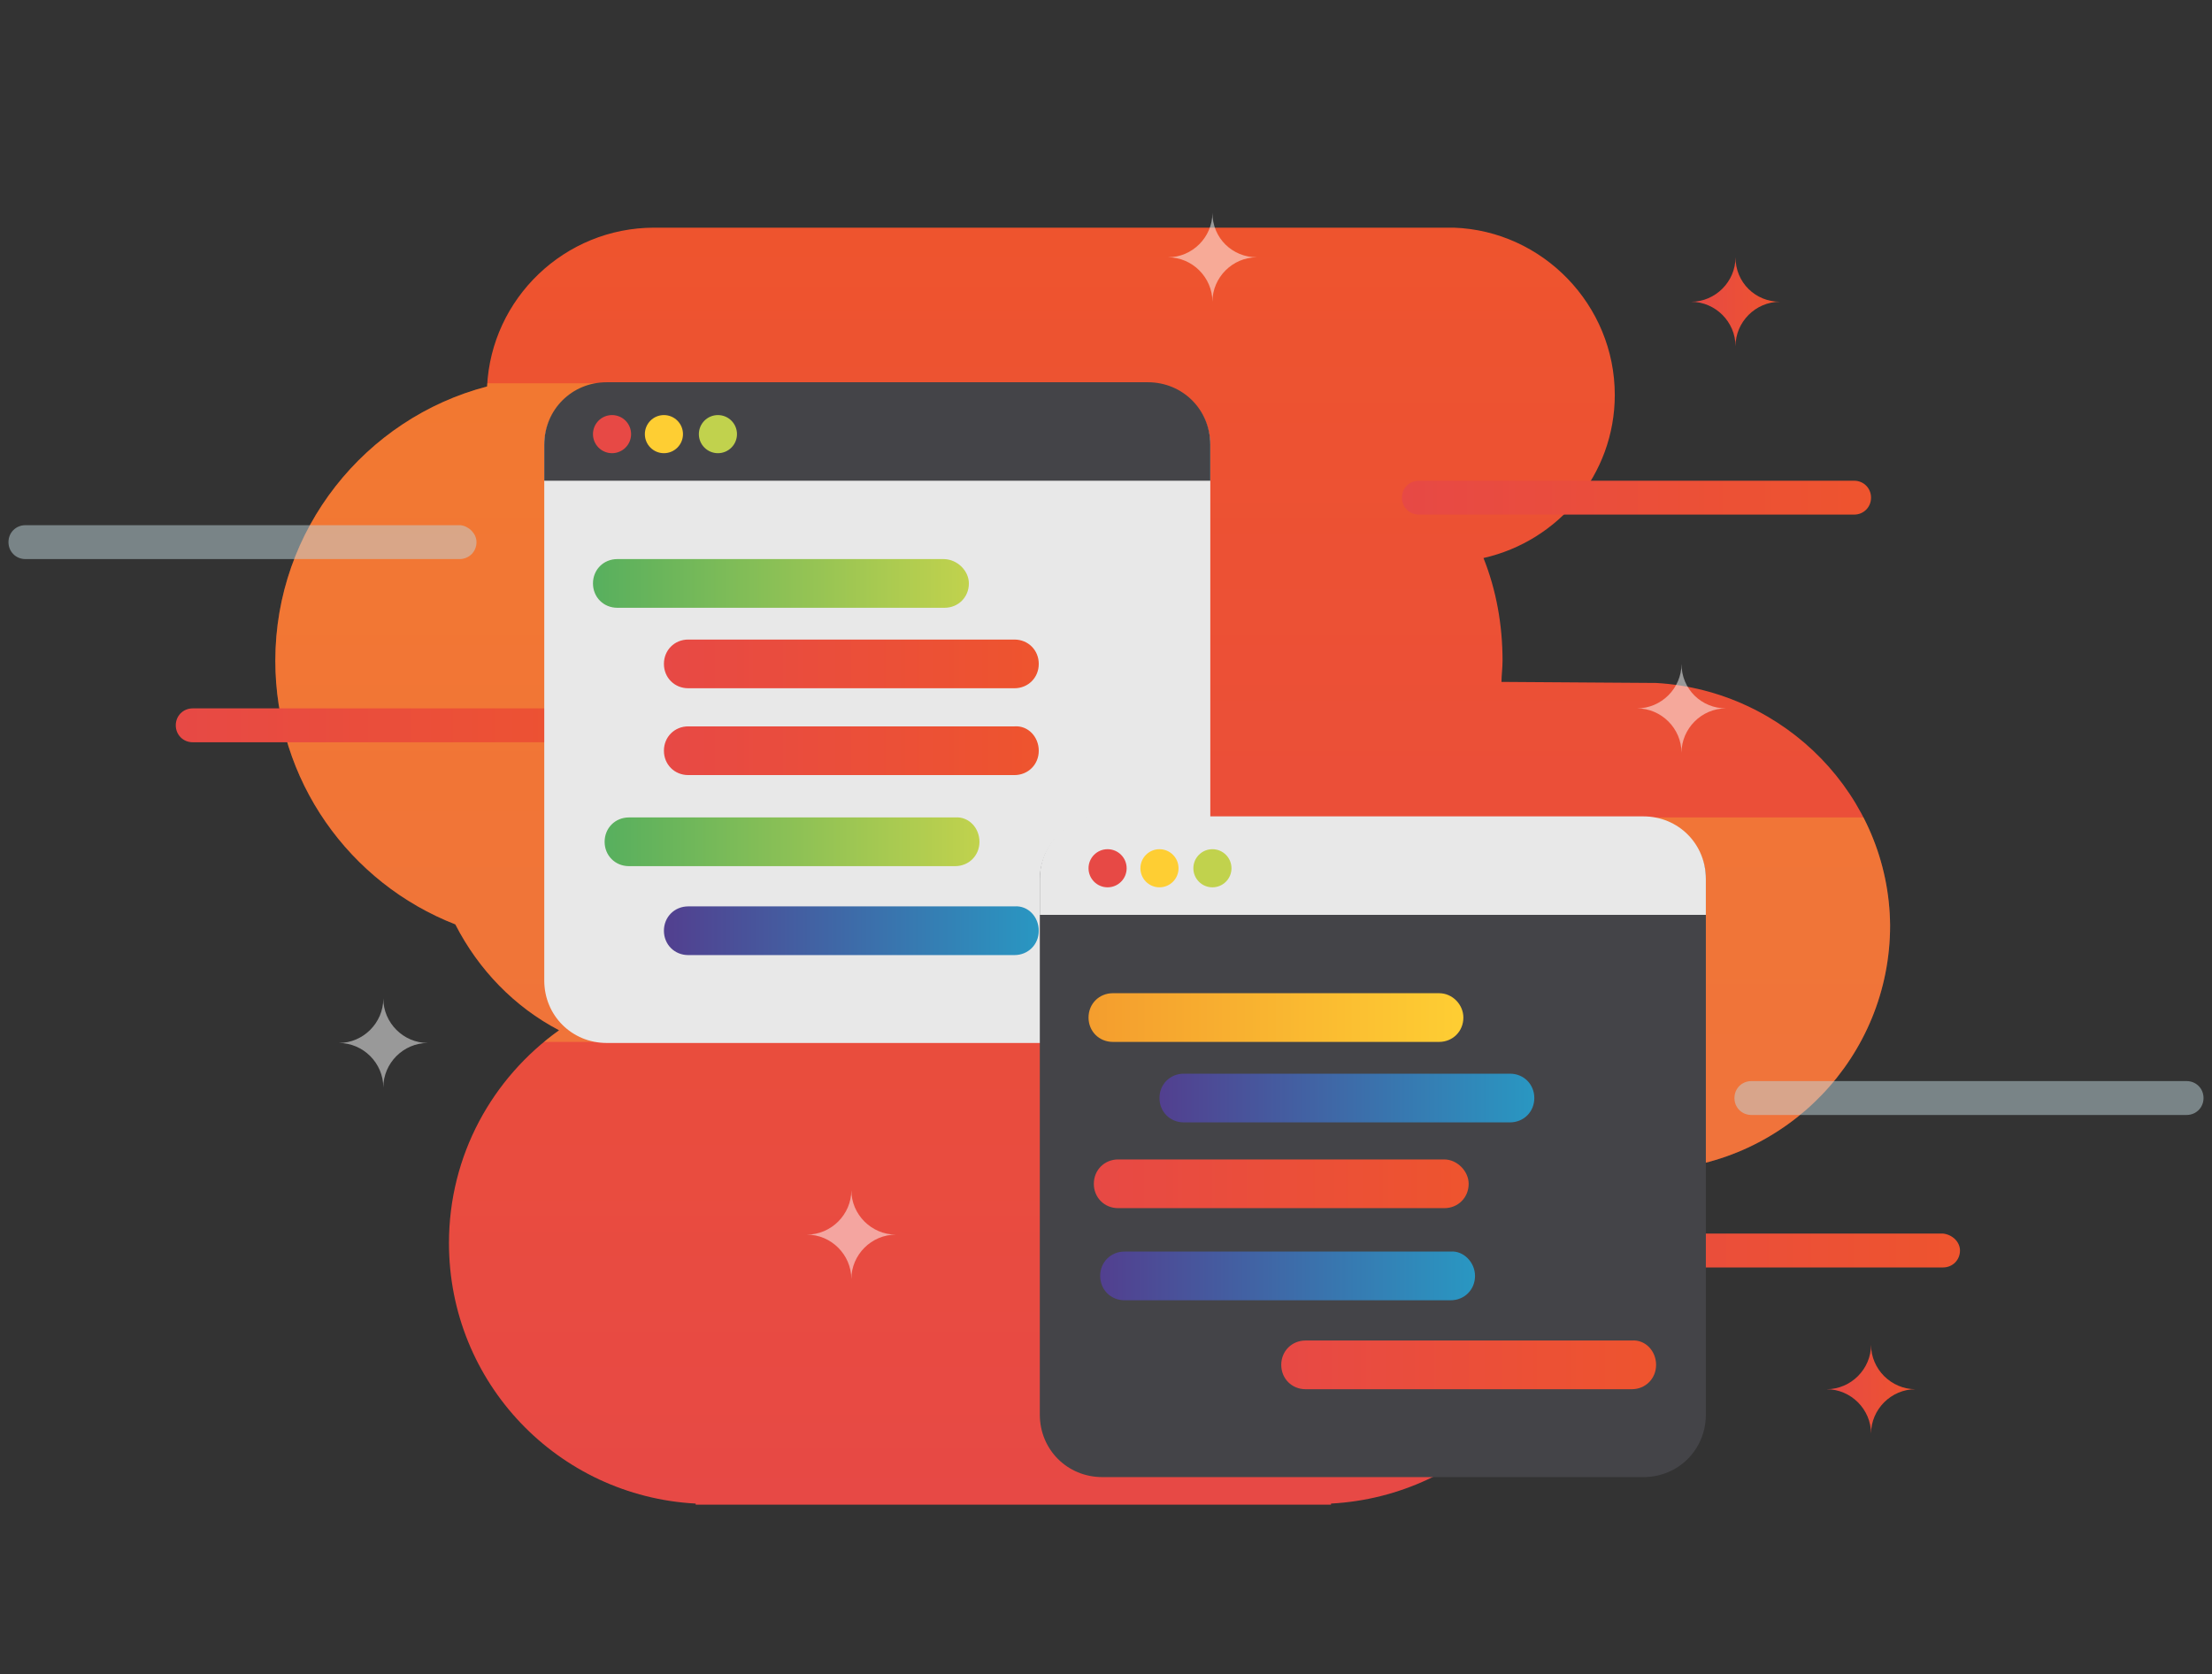 <?xml version="1.0" encoding="utf-8"?>
<!-- Generator: Adobe Illustrator 22.0.1, SVG Export Plug-In . SVG Version: 6.00 Build 0)  -->
<svg version="1.0" id="Layer_1" xmlns="http://www.w3.org/2000/svg" xmlns:xlink="http://www.w3.org/1999/xlink" x="0px" y="0px"
	 viewBox="0 0 208.9 158.1" enable-background="new 0 0 208.9 158.1" xml:space="preserve">
<rect x="0" y="0" width="208.9" height="158.1" fill="#333333" stroke="none"/>
<g>
	
		<linearGradient id="SVGID_1_" gradientUnits="userSpaceOnUse" x1="102.167" y1="382.765" x2="102.167" y2="503.446" gradientTransform="matrix(1 0 0 -1 0 525.02)">
		<stop  offset="0" style="stop-color:#E74945"/>
		<stop  offset="1" style="stop-color:#EE542E"/>
	</linearGradient>
	<path fill="url(#SVGID_1_)" d="M156.4,64.5L156.4,64.5l-14.6-0.1c0-0.6,0.1-1.3,0.1-2c0-3.4-0.6-6.7-1.8-9.7
		c7.1-1.6,12.4-7.9,12.4-15.4c0-8.5-6.8-15.5-15.2-15.8v0H61.8c-8.5,0-15.4,6.7-15.8,15c-11.5,3-20,13.5-20,25.9
		c0,11.3,7,21,17,24.9c2.2,4.3,5.6,7.8,9.8,10c-6.3,4.5-10.4,11.8-10.4,20.1c0,13.2,10.3,23.9,23.3,24.6v0.1h60v-0.1
		c13-0.7,23.4-11.4,23.4-24.6c0-2.3-0.3-4.6-0.9-6.8h8.3v-0.1c12.2-0.6,22-10.7,22-23.1C178.4,75.2,168.6,65.2,156.4,64.5z"/>
	<g>
		<g>
			<defs>
				<path id="SVGID_36_" d="M156.4,64.5L156.4,64.5l-14.6-0.1c0-0.6,0.1-1.3,0.1-2c0-3.4-0.6-6.7-1.8-9.7
					c7.1-1.6,12.4-7.9,12.4-15.4c0-8.5-6.8-15.5-15.2-15.8v0H61.8c-8.5,0-15.4,6.7-15.8,15c-11.5,3-20,13.5-20,25.9
					c0,11.3,7,21,17,24.9c2.2,4.3,5.6,7.8,9.8,10c-6.3,4.5-10.4,11.8-10.4,20.1c0,13.2,10.3,23.9,23.3,24.6v0.1h60v-0.1
					c13-0.7,23.4-11.4,23.4-24.6c0-2.3-0.3-4.6-0.9-6.8h8.3v-0.1c12.2-0.6,22-10.7,22-23.1C178.4,75.2,168.6,65.2,156.4,64.5z"/>
			</defs>
			<clipPath id="SVGID_2_">
				<use xlink:href="#SVGID_36_"  overflow="visible"/>
			</clipPath>
			<path opacity="0.3" clip-path="url(#SVGID_2_)" fill="#FECE33" enable-background="new    " d="M84,92.5c0,3.3-4.3,5.9-9.7,5.9
				H-9.1c-5.3,0-9.7-2.6-9.7-5.9V42.1c0-3.3,4.3-5.9,9.7-5.9h83.4c5.3,0,9.7,2.6,9.7,5.9V92.5z"/>
		</g>
		<g>
			<defs>
				<path id="SVGID_38_" d="M156.4,64.5L156.4,64.5l-14.6-0.1c0-0.6,0.1-1.3,0.1-2c0-3.4-0.6-6.7-1.8-9.7
					c7.1-1.6,12.4-7.9,12.4-15.4c0-8.5-6.8-15.5-15.2-15.8v0H61.8c-8.5,0-15.4,6.7-15.8,15c-11.5,3-20,13.5-20,25.9
					c0,11.3,7,21,17,24.9c2.2,4.3,5.6,7.8,9.8,10c-6.3,4.5-10.4,11.8-10.4,20.1c0,13.2,10.3,23.9,23.3,24.6v0.1h60v-0.1
					c13-0.7,23.4-11.4,23.4-24.6c0-2.3-0.3-4.6-0.9-6.8h8.3v-0.1c12.2-0.6,22-10.7,22-23.1C178.4,75.2,168.6,65.2,156.4,64.5z"/>
			</defs>
			<clipPath id="SVGID_3_">
				<use xlink:href="#SVGID_38_"  overflow="visible"/>
			</clipPath>
			<path opacity="0.3" clip-path="url(#SVGID_3_)" fill="#FECE33" enable-background="new    " d="M207.9,133.1
				c0,3.2-4.3,5.9-9.6,5.9h-82.9c-5.3,0-9.6-2.6-9.6-5.9V83.1c0-3.2,4.3-5.9,9.6-5.9h82.9c5.3,0,9.6,2.6,9.6,5.9L207.9,133.1
				L207.9,133.1z"/>
		</g>
	</g>
	<path opacity="0.5" fill="#C0D6DD" enable-background="new    " d="M208.1,103.7c0,0.9-0.7,1.6-1.6,1.6h-41.1
		c-0.9,0-1.6-0.7-1.6-1.6l0,0c0-0.9,0.7-1.6,1.6-1.6h41.1C207.4,102.1,208.1,102.8,208.1,103.7L208.1,103.7z"/>
	
		<linearGradient id="SVGID_4_" gradientUnits="userSpaceOnUse" x1="132.516" y1="478.027" x2="176.746" y2="478.027" gradientTransform="matrix(1 0 0 -1 0 525.02)">
		<stop  offset="0" style="stop-color:#E74945"/>
		<stop  offset="1" style="stop-color:#EE542E"/>
	</linearGradient>
	<path fill="url(#SVGID_4_)" d="M176.7,47c0,0.9-0.7,1.6-1.6,1.6h-41.1c-0.9,0-1.6-0.7-1.6-1.6l0,0c0-0.9,0.7-1.6,1.6-1.6h41.1
		C176,45.4,176.7,46.1,176.7,47L176.7,47z"/>
	
		<linearGradient id="SVGID_5_" gradientUnits="userSpaceOnUse" x1="140.908" y1="406.888" x2="185.138" y2="406.888" gradientTransform="matrix(1 0 0 -1 0 525.02)">
		<stop  offset="0" style="stop-color:#E74945"/>
		<stop  offset="1" style="stop-color:#EE542E"/>
	</linearGradient>
	<path fill="url(#SVGID_5_)" d="M185.1,118.1c0,0.9-0.7,1.6-1.6,1.6h-41.1c-0.9,0-1.6-0.7-1.6-1.6l0,0c0-0.9,0.7-1.6,1.6-1.6h41.1
		C184.4,116.6,185.1,117.3,185.1,118.1L185.1,118.1z"/>
	
		<linearGradient id="SVGID_6_" gradientUnits="userSpaceOnUse" x1="16.665" y1="456.509" x2="60.896" y2="456.509" gradientTransform="matrix(1 0 0 -1 0 525.02)">
		<stop  offset="0" style="stop-color:#E74945"/>
		<stop  offset="1" style="stop-color:#EE542E"/>
	</linearGradient>
	<path fill="url(#SVGID_6_)" d="M60.9,68.5c0,0.9-0.7,1.6-1.6,1.6H18.2c-0.9,0-1.6-0.7-1.6-1.6l0,0c0-0.9,0.7-1.6,1.6-1.6h41.1
		C60.2,66.9,60.9,67.6,60.9,68.5L60.9,68.5z"/>
	<g>
		<path fill="#E8E8E8" d="M114.3,92.6c0,3.3-2.6,5.9-5.9,5.9H57.3c-3.3,0-5.9-2.6-5.9-5.9V42.1c0-3.3,2.6-5.9,5.9-5.9h51.1
			c3.3,0,5.9,2.6,5.9,5.9L114.3,92.6L114.3,92.6z"/>
		<path fill="#444448" d="M114.3,45.4v-3.4c0-3.3-2.6-5.9-5.9-5.9H57.3c-3.3,0-5.9,2.6-5.9,5.9v3.4H114.3z"/>
		<circle fill="#E74945" cx="57.8" cy="41" r="1.8"/>
		<circle fill="#FECE33" cx="62.7" cy="41" r="1.8"/>
		<circle fill="#C1D24D" cx="67.8" cy="41" r="1.8"/>
		
			<linearGradient id="SVGID_7_" gradientUnits="userSpaceOnUse" x1="55.967" y1="469.87" x2="91.455" y2="469.87" gradientTransform="matrix(1 0 0 -1 0 525.02)">
			<stop  offset="0" style="stop-color:#57AF5E"/>
			<stop  offset="1" style="stop-color:#C1D24D"/>
		</linearGradient>
		<path fill="url(#SVGID_7_)" d="M91.5,55.1c0,1.3-1,2.3-2.3,2.3H58.3c-1.3,0-2.3-1-2.3-2.3l0,0c0-1.3,1-2.3,2.3-2.3h30.8
			C90.4,52.8,91.5,53.9,91.5,55.1L91.5,55.1z"/>
		
			<linearGradient id="SVGID_9_" gradientUnits="userSpaceOnUse" x1="62.655" y1="462.299" x2="98.143" y2="462.299" gradientTransform="matrix(1 0 0 -1 0 525.02)">
			<stop  offset="0" style="stop-color:#E74945"/>
			<stop  offset="1" style="stop-color:#EE542E"/>
		</linearGradient>
		<path fill="url(#SVGID_9_)" d="M98.1,62.7c0,1.3-1,2.3-2.3,2.3H65c-1.3,0-2.3-1-2.3-2.3l0,0c0-1.3,1-2.3,2.3-2.3h30.8
			C97.1,60.4,98.1,61.4,98.1,62.7L98.1,62.7z"/>
		
			<linearGradient id="SVGID_10_" gradientUnits="userSpaceOnUse" x1="62.655" y1="454.168" x2="98.143" y2="454.168" gradientTransform="matrix(1 0 0 -1 0 525.02)">
			<stop  offset="0" style="stop-color:#E74945"/>
			<stop  offset="1" style="stop-color:#EE542E"/>
		</linearGradient>
		<path fill="url(#SVGID_10_)" d="M98.1,70.9c0,1.3-1,2.3-2.3,2.3H65c-1.3,0-2.3-1-2.3-2.3l0,0c0-1.3,1-2.3,2.3-2.3h30.8
			C97.1,68.5,98.1,69.6,98.1,70.9L98.1,70.9z"/>
		
			<linearGradient id="SVGID_11_" gradientUnits="userSpaceOnUse" x1="57.031" y1="445.541" x2="92.517" y2="445.541" gradientTransform="matrix(1 0 0 -1 0 525.02)">
			<stop  offset="0" style="stop-color:#57AF5E"/>
			<stop  offset="1" style="stop-color:#C1D24D"/>
		</linearGradient>
		<path fill="url(#SVGID_11_)" d="M92.5,79.5c0,1.3-1,2.3-2.3,2.3H59.4c-1.3,0-2.3-1-2.3-2.3l0,0c0-1.3,1-2.3,2.3-2.3h30.8
			C91.5,77.1,92.5,78.2,92.5,79.5L92.5,79.5z"/>
		
			<linearGradient id="SVGID_12_" gradientUnits="userSpaceOnUse" x1="62.655" y1="437.163" x2="98.143" y2="437.163" gradientTransform="matrix(1 0 0 -1 0 525.02)">
			<stop  offset="0" style="stop-color:#523F8F"/>
			<stop  offset="1" style="stop-color:#2997C2"/>
		</linearGradient>
		<path fill="url(#SVGID_12_)" d="M98.1,87.9c0,1.3-1,2.3-2.3,2.3H65c-1.3,0-2.3-1-2.3-2.3l0,0c0-1.3,1-2.3,2.3-2.3h30.8
			C97.1,85.5,98.1,86.6,98.1,87.9L98.1,87.9z"/>
	</g>
	<g>
		<path fill="#444448" d="M161.1,133.6c0,3.3-2.6,5.9-5.9,5.9h-51.1c-3.3,0-5.9-2.6-5.9-5.9V83.1c0-3.3,2.6-5.9,5.9-5.9h51.1
			c3.3,0,5.9,2.6,5.9,5.9V133.6z"/>
		<path fill="#E8E8E8" d="M161.1,86.4v-3.4c0-3.3-2.6-5.9-5.9-5.9h-51.1c-3.3,0-5.9,2.6-5.9,5.9v3.4H161.1z"/>
		<circle fill="#E74945" cx="104.6" cy="82" r="1.8"/>
		<circle fill="#FECE33" cx="109.5" cy="82" r="1.8"/>
		<circle fill="#C1D24D" cx="114.5" cy="82" r="1.8"/>
		
			<linearGradient id="SVGID_13_" gradientUnits="userSpaceOnUse" x1="102.727" y1="428.876" x2="138.214" y2="428.876" gradientTransform="matrix(1 0 0 -1 0 525.02)">
			<stop  offset="0" style="stop-color:#F49D2E"/>
			<stop  offset="1" style="stop-color:#FECE33"/>
		</linearGradient>
		<path fill="url(#SVGID_13_)" d="M138.2,96.1c0,1.3-1,2.3-2.3,2.3h-30.8c-1.3,0-2.3-1-2.3-2.3l0,0c0-1.3,1-2.3,2.3-2.3h30.8
			C137.2,93.8,138.2,94.9,138.2,96.1L138.2,96.1z"/>
		
			<linearGradient id="SVGID_14_" gradientUnits="userSpaceOnUse" x1="109.414" y1="421.305" x2="144.902" y2="421.305" gradientTransform="matrix(1 0 0 -1 0 525.02)">
			<stop  offset="0" style="stop-color:#523F8F"/>
			<stop  offset="1" style="stop-color:#2997C2"/>
		</linearGradient>
		<path fill="url(#SVGID_14_)" d="M144.9,103.7c0,1.3-1,2.3-2.3,2.3h-30.8c-1.3,0-2.3-1-2.3-2.3l0,0c0-1.3,1-2.3,2.3-2.3h30.8
			C143.9,101.4,144.9,102.4,144.9,103.7L144.9,103.7z"/>
		
			<linearGradient id="SVGID_15_" gradientUnits="userSpaceOnUse" x1="103.187" y1="413.174" x2="138.674" y2="413.174" gradientTransform="matrix(1 0 0 -1 0 525.02)">
			<stop  offset="0" style="stop-color:#E74945"/>
			<stop  offset="1" style="stop-color:#EE542E"/>
		</linearGradient>
		<path fill="url(#SVGID_15_)" d="M138.7,111.8c0,1.3-1,2.3-2.3,2.3h-30.8c-1.3,0-2.3-1-2.3-2.3l0,0c0-1.3,1-2.3,2.3-2.3h30.8
			C137.6,109.5,138.7,110.6,138.7,111.8L138.7,111.8z"/>
		
			<linearGradient id="SVGID_16_" gradientUnits="userSpaceOnUse" x1="103.791" y1="404.547" x2="139.276" y2="404.547" gradientTransform="matrix(1 0 0 -1 0 525.02)">
			<stop  offset="0" style="stop-color:#523F8F"/>
			<stop  offset="1" style="stop-color:#2997C2"/>
		</linearGradient>
		<path fill="url(#SVGID_16_)" d="M139.3,120.5c0,1.3-1,2.3-2.3,2.3h-30.8c-1.3,0-2.3-1-2.3-2.3l0,0c0-1.3,1-2.3,2.3-2.3h30.8
			C138.2,118.1,139.3,119.2,139.3,120.5L139.3,120.5z"/>
		
			<linearGradient id="SVGID_17_" gradientUnits="userSpaceOnUse" x1="120.93" y1="396.169" x2="156.418" y2="396.169" gradientTransform="matrix(1 0 0 -1 0 525.02)">
			<stop  offset="0" style="stop-color:#E74945"/>
			<stop  offset="1" style="stop-color:#EE542E"/>
		</linearGradient>
		<path fill="url(#SVGID_17_)" d="M156.4,128.9c0,1.3-1,2.3-2.3,2.3h-30.8c-1.3,0-2.3-1-2.3-2.3l0,0c0-1.3,1-2.3,2.3-2.3h30.8
			C155.4,126.5,156.4,127.6,156.4,128.9L156.4,128.9z"/>
	</g>
	<path opacity="0.5" fill="#C0D6DD" enable-background="new    " d="M45,51.2c0,0.9-0.7,1.6-1.6,1.6H2.4c-0.9,0-1.6-0.7-1.6-1.6l0,0
		c0-0.9,0.7-1.6,1.6-1.6h41.1C44.3,49.7,45,50.4,45,51.2L45,51.2z"/>
	<path opacity="0.5" fill="#FFFFFF" enable-background="new    " d="M158.8,62.7c0,2.3-1.9,4.2-4.2,4.2c2.3,0,4.2,1.9,4.2,4.2
		c0-2.3,1.9-4.2,4.2-4.2C160.7,66.9,158.8,65.1,158.8,62.7z"/>
	<path opacity="0.5" fill="#FFFFFF" enable-background="new    " d="M114.5,20.1c0,2.3-1.9,4.2-4.2,4.2c2.3,0,4.2,1.9,4.2,4.2
		c0-2.3,1.9-4.2,4.2-4.2C116.4,24.3,114.5,22.5,114.5,20.1z"/>
	<path opacity="0.5" fill="#FFFFFF" enable-background="new    " d="M36.2,94.3c0,2.3-1.9,4.2-4.2,4.2c2.3,0,4.2,1.9,4.2,4.2
		c0-2.3,1.9-4.2,4.2-4.2C38.1,98.5,36.2,96.6,36.2,94.3z"/>
	<path opacity="0.5" fill="#FFFFFF" enable-background="new    " d="M80.4,112.4c0,2.3-1.9,4.2-4.2,4.2c2.3,0,4.2,1.9,4.2,4.2
		c0-2.3,1.9-4.2,4.2-4.2C82.3,116.6,80.4,114.7,80.4,112.4z"/>
	
		<linearGradient id="SVGID_18_" gradientUnits="userSpaceOnUse" x1="159.689" y1="496.481" x2="168.081" y2="496.481" gradientTransform="matrix(1 0 0 -1 0 525.02)">
		<stop  offset="0" style="stop-color:#E74945"/>
		<stop  offset="1" style="stop-color:#EE542E"/>
	</linearGradient>
	<path fill="url(#SVGID_18_)" d="M163.9,24.3c0,2.3-1.9,4.2-4.2,4.2c2.3,0,4.2,1.9,4.2,4.2c0-2.3,1.9-4.2,4.2-4.2
		C165.8,28.5,163.9,26.7,163.9,24.3z"/>
	
		<linearGradient id="SVGID_19_" gradientUnits="userSpaceOnUse" x1="172.551" y1="393.829" x2="180.943" y2="393.829" gradientTransform="matrix(1 0 0 -1 0 525.02)">
		<stop  offset="0" style="stop-color:#E74945"/>
		<stop  offset="1" style="stop-color:#EE542E"/>
	</linearGradient>
	<path fill="url(#SVGID_19_)" d="M176.7,127c0,2.3-1.9,4.2-4.2,4.2c2.3,0,4.2,1.9,4.2,4.2c0-2.3,1.9-4.2,4.2-4.2
		C178.6,131.2,176.7,129.3,176.7,127z"/>
</g>
</svg>
